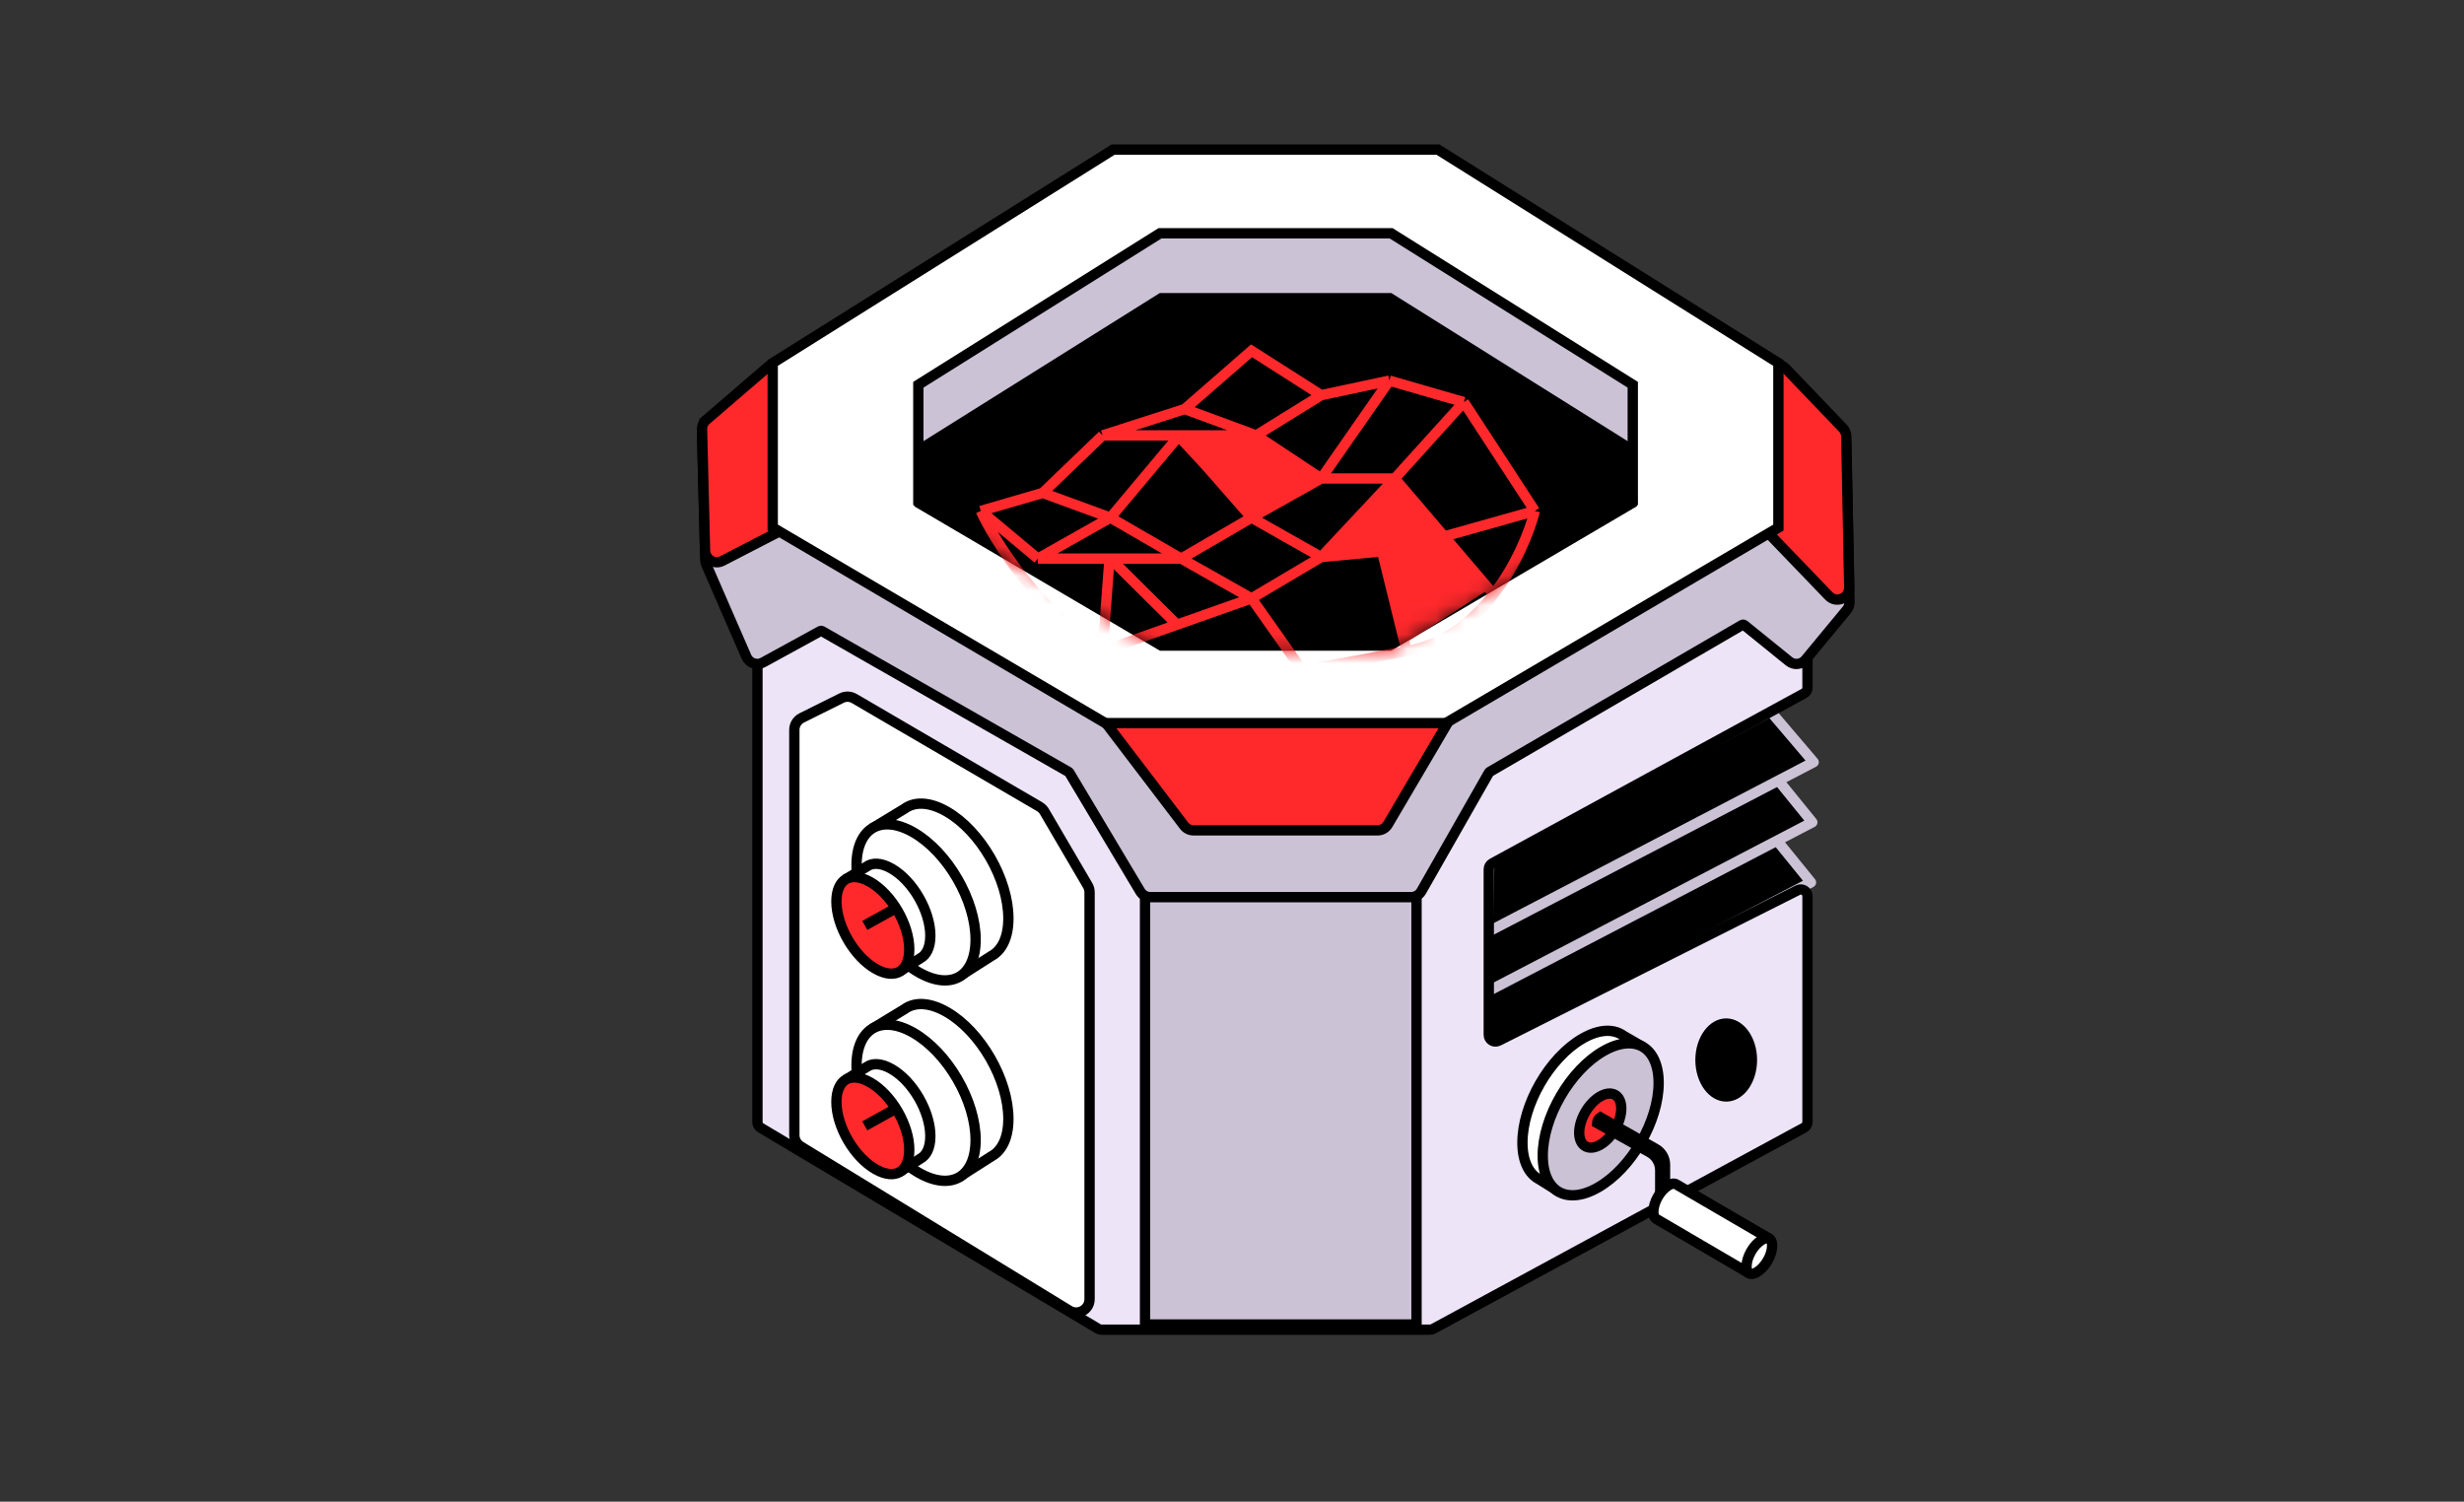 <svg width="169" height="103" viewBox="0 0 169 103" fill="none" xmlns="http://www.w3.org/2000/svg">
<rect x="0" y="0" width="169" height="103" fill="#333333" stroke="none"/>
<g id="Build">
<g id="Group-2035875676&#229;&#164;&#135;&#228;&#187;&#189;">
<g id="Group 2035875866">
<g id="Group 2035875595">
<g id="Group 2035875680">
<path id="Vector 4026" d="M124.21 60.524L121.746 57.489L101.961 67.364L101.854 72.175L124.21 60.524Z" fill="black" stroke="#CCC2D6" stroke-width="0.708" stroke-linejoin="round"/>
<path id="Vector 4025" d="M124.301 56.4L121.837 53.365L102.053 63.24L101.945 68.051L124.301 56.4Z" fill="black" stroke="#CCC2D6" stroke-width="0.708" stroke-linejoin="round"/>
<path id="Vector 4024" d="M124.394 52.276L121.441 48.807L102.146 59.117L102.038 63.928L124.394 52.276Z" fill="black" stroke="#CCC2D6" stroke-width="0.708" stroke-linejoin="round"/>
<path id="Vector 4022" d="M51.951 76.963V44.533C51.951 44.48 51.96 44.428 51.978 44.378L52.992 41.549C53.058 41.367 53.23 41.245 53.424 41.245H123.513C123.766 41.245 123.972 41.45 123.972 41.703V47.16C123.972 47.328 123.88 47.482 123.733 47.563L102.351 59.218C102.204 59.299 102.112 59.453 102.112 59.621V70.98C102.112 71.321 102.472 71.542 102.777 71.389L123.307 61.058C123.612 60.905 123.972 61.126 123.972 61.467V76.95C123.972 77.118 123.88 77.273 123.732 77.353L98.303 91.146C98.236 91.183 98.161 91.202 98.084 91.202H75.547C75.464 91.202 75.383 91.18 75.312 91.137L52.175 77.356C52.036 77.274 51.951 77.124 51.951 76.963Z" fill="#EDE4F7" stroke="black" stroke-width="0.708"/>
<path id="Union" d="M121.602 24.871L121.602 24.871C121.448 24.711 121.235 24.62 121.013 24.621L53.954 24.849C53.766 24.85 53.585 24.915 53.44 25.034L48.447 29.142L48.672 29.416L48.447 29.142C48.254 29.301 48.145 29.54 48.151 29.791L48.373 38.415C48.376 38.519 48.398 38.622 48.44 38.718L51.196 45.051C51.386 45.489 51.912 45.669 52.331 45.439L56.268 43.283C56.3 43.265 56.338 43.266 56.37 43.284L73.3 52.951C73.316 52.96 73.329 52.972 73.338 52.988L78.205 61.14C78.351 61.386 78.616 61.536 78.902 61.536H96.784C97.076 61.536 97.345 61.379 97.49 61.126L102.129 52.985C102.138 52.969 102.151 52.956 102.167 52.947L119.505 42.856C119.542 42.834 119.589 42.838 119.623 42.865L122.706 45.36C123.052 45.64 123.56 45.589 123.843 45.246L126.667 41.831C126.791 41.681 126.857 41.491 126.853 41.297L126.63 30.417C126.626 30.213 126.545 30.018 126.404 29.871L121.602 24.871Z" fill="#CCC2D6" stroke="black" stroke-width="0.708"/>
<path id="Vector 4021" d="M121.087 36.356L125.436 40.876C125.949 41.409 126.849 41.036 126.834 40.297L126.63 29.919C126.626 29.715 126.546 29.52 126.405 29.372L122.463 25.26C121.962 24.737 121.079 25.081 121.064 25.805L120.86 35.776C120.856 35.992 120.938 36.201 121.087 36.356Z" fill="#FF292C" stroke="black" stroke-width="0.708"/>
<path id="Vector 4020" d="M48.433 28.807L48.664 29.076L48.433 28.807C48.248 28.966 48.145 29.2 48.151 29.443L48.357 37.771C48.372 38.37 49.009 38.748 49.542 38.473L54.818 35.748C55.123 35.591 55.296 35.259 55.251 34.919L54.024 25.656C53.939 25.016 53.178 24.726 52.688 25.147L48.433 28.807Z" fill="#FF292C" stroke="black" stroke-width="0.708"/>
<path id="Rectangle 34627121" d="M98.753 10.339L98.624 10.258L98.433 10.258L76.542 10.258L76.351 10.258L76.222 10.339L53.114 24.824L52.999 24.895L52.999 24.992L52.999 36.085L52.999 36.186L53.123 36.259L76.232 49.844L76.359 49.919L76.542 49.919L98.433 49.919L98.616 49.919L98.744 49.844L121.853 36.259L121.976 36.186L121.976 36.085L121.976 24.992L121.976 24.895L121.862 24.824L98.753 10.339Z" fill="white" stroke="black" stroke-width="0.708"/>
<path id="Rectangle 34627130" d="M95.543 16.082L95.414 16.001L95.223 16.001L79.752 16.001L79.562 16.001L79.433 16.082L63.102 26.318L62.987 26.39L62.987 26.487L62.987 34.326L62.987 34.428L63.111 34.5L79.442 44.101L79.57 44.176L79.752 44.176L95.223 44.176L95.406 44.176L95.534 44.101L111.864 34.5L111.988 34.428L111.988 34.326L111.988 26.487L111.988 26.39L111.874 26.318L95.543 16.082Z" fill="#CCC2D6" stroke="black" stroke-width="0.708"/>
<path id="Intersect" d="M63.233 30.743L63.068 30.847L63.068 31.043L63.068 34.325L63.068 34.528L63.242 34.63L79.573 44.231L79.656 44.279H79.752H95.223H95.319L95.403 44.231L111.733 34.63L111.908 34.528V34.325V31.043V30.847L111.742 30.743L95.411 20.507L95.325 20.453H95.223L79.752 20.453H79.651L79.564 20.507L63.233 30.743Z" fill="black" stroke="black" stroke-width="0.708"/>
<g id="Group 2035875678">
<mask id="mask0_878_7122" style="mask-type:alpha" maskUnits="userSpaceOnUse" x="62" y="20" width="51" height="25">
<path id="Intersect_2" d="M63.233 30.743L63.068 30.847L63.068 31.043L63.068 34.325L63.068 34.528L63.242 34.63L79.573 44.231L79.656 44.279H79.752H95.223H95.319L95.403 44.231L111.733 34.63L111.908 34.528V34.325V31.043V30.847L111.742 30.743L95.411 20.507L95.325 20.453H95.223L79.752 20.453H79.651L79.564 20.507L63.233 30.743Z" fill="white" stroke="black" stroke-width="0.708"/>
</mask>
<g mask="url(#mask0_878_7122)">
<path id="Vector 4115" d="M67.269 35.046L71.518 33.809M67.269 35.046C68.208 37.09 71.193 41.873 75.624 44.65M67.269 35.046L71.182 38.316M71.518 33.809L75.624 29.863M71.518 33.809L76.161 35.506M75.624 29.863L81.257 28.056M75.624 29.863H80.892M81.257 28.056L85.84 24.062L90.615 27.105M81.257 28.056L86.16 29.863M90.615 27.105L95.293 26.107M90.615 27.105L86.16 29.863M95.293 26.107L100.401 27.581M95.293 26.107L90.615 32.821M100.401 27.581L105.271 35.046M100.401 27.581L95.661 32.821M105.271 35.046C104.899 36.503 103.978 38.781 102.441 40.767M105.271 35.046L99.051 36.794M75.624 44.65C79.289 46.947 84.376 46.724 89.308 45.966M75.624 44.65L76.099 38.316M75.624 44.65L80.732 42.847M86.16 29.863L90.615 32.821M86.16 29.863H80.892M90.615 32.821H95.661M90.615 32.821L85.84 35.506M95.661 32.821L90.615 38.21M95.661 32.821L99.051 36.794M102.441 40.767C101.018 42.605 99.067 44.193 96.534 44.65C94.306 45.052 91.827 45.579 89.308 45.966M102.441 40.767L99.051 36.794M85.84 35.506L81.015 38.316M85.84 35.506L80.892 29.863M85.84 35.506L90.615 38.21M81.015 38.316L80.832 38.21M81.015 38.316H76.161M71.182 38.316L76.161 35.506M71.182 38.316H76.099M76.161 35.506L80.832 38.21M76.161 35.506L80.892 29.863M85.84 41.043L80.832 38.21M85.84 41.043L89.308 45.966M85.84 41.043L90.615 38.21M85.84 41.043L80.732 42.847M90.615 38.21L94.79 37.82M99.051 36.794L94.79 37.82M94.79 37.82L96.534 44.886M76.099 38.316H76.161M76.161 38.316L80.732 42.847" stroke="#FF292C" stroke-width="0.708"/>
<path id="Vector 4116" d="M86.192 30.019H80.924L85.897 35.307L90.322 32.915L86.192 30.019Z" fill="#FF292C" stroke="#FF292C" stroke-width="0.708"/>
<path id="Vector 4117" d="M90.618 38.219L95.511 32.955L102.118 40.425L96.404 44.124L94.904 37.899L90.618 38.219Z" fill="#FF292C"/>
</g>
</g>
<path id="Vector 4019" d="M76.572 49.599H75.857L76.29 50.168L81.214 56.633C81.368 56.834 81.607 56.953 81.861 56.953H94.487C94.775 56.953 95.041 56.801 95.188 56.553L98.966 50.133L99.28 49.599H98.661H76.572Z" fill="#FF292C" stroke="black" stroke-width="0.708"/>
<ellipse id="Ellipse 7047" cx="118.397" cy="72.706" rx="2.118" ry="2.854" fill="black"/>
<path id="Vector 4028" d="M54.482 50.062V77.854C54.482 78.174 54.648 78.47 54.921 78.637L73.336 89.891C73.947 90.264 74.731 89.825 74.731 89.109V61.201C74.731 61.038 74.687 60.878 74.605 60.738L71.631 55.66C71.551 55.524 71.438 55.411 71.302 55.331L58.591 47.911C58.324 47.755 57.997 47.744 57.72 47.882L54.99 49.241C54.679 49.396 54.482 49.714 54.482 50.062Z" fill="white" stroke="black" stroke-width="0.708"/>
<path id="Rectangle 34627122" d="M78.536 61.536H97.156V90.847H78.536V61.536Z" fill="#CCC2D6" stroke="black" stroke-width="0.708"/>
<g id="Group 2035875587">
<g id="Group 2035875582">
<path id="Ellipse 9" d="M62.031 55.476L62.043 55.469L62.054 55.461C62.704 54.992 63.715 54.959 64.949 55.674C66.095 56.338 67.153 57.491 67.924 58.831C68.696 60.172 69.163 61.666 69.163 62.994C69.163 64.356 68.677 65.204 68.004 65.565L67.993 65.571L67.981 65.579L66.096 66.781L60.106 56.647L62.031 55.476Z" fill="white" stroke="black" stroke-width="0.708"/>
<path id="Ellipse 10" d="M66.915 64.444C66.915 65.778 66.448 66.622 65.793 66.999C65.138 67.375 64.169 67.357 63.008 66.689C61.849 66.023 60.78 64.865 60 63.519C59.22 62.174 58.748 60.673 58.748 59.341C58.748 58.007 59.215 57.163 59.87 56.787C60.525 56.41 61.494 56.429 62.655 57.096C63.814 57.763 64.883 58.92 65.663 60.266C66.443 61.612 66.915 63.112 66.915 64.444Z" fill="white" stroke="black" stroke-width="0.708"/>
</g>
<g id="Group 2035875583">
<path id="Ellipse 9_2" d="M59.417 59.455L59.429 59.447L59.44 59.439C59.803 59.178 60.395 59.138 61.164 59.584C61.877 59.996 62.542 60.719 63.03 61.567C63.518 62.414 63.81 63.354 63.81 64.18C63.81 65.028 63.508 65.519 63.132 65.721L63.12 65.727L63.108 65.734L62.007 66.437L58.286 60.142L59.417 59.455Z" fill="white" stroke="black" stroke-width="0.708"/>
<path id="Ellipse 10_2" d="M62.364 65.112C62.364 65.943 62.075 66.433 61.707 66.644C61.338 66.856 60.766 66.861 60.042 66.445C59.321 66.031 58.648 65.305 58.155 64.454C57.662 63.603 57.367 62.66 57.367 61.831C57.367 61 57.657 60.51 58.025 60.299C58.394 60.087 58.966 60.082 59.689 60.498C60.411 60.913 61.083 61.638 61.577 62.489C62.07 63.34 62.364 64.283 62.364 65.112Z" fill="#FF292C" stroke="black" stroke-width="0.708"/>
<path id="Vector 4032" d="M61.385 62.328L59.314 63.474" stroke="black" stroke-width="0.708"/>
</g>
</g>
<g id="Group 2035875586">
<g id="Group 2035875584">
<path id="Ellipse 9_3" d="M62.031 69.223L62.043 69.216L62.054 69.208C62.704 68.739 63.715 68.707 64.949 69.421C66.095 70.085 67.153 71.238 67.924 72.578C68.696 73.919 69.163 75.413 69.163 76.741C69.163 78.103 68.677 78.951 68.004 79.312L67.993 79.319L67.981 79.326L66.096 80.528L60.106 70.394L62.031 69.223Z" fill="white" stroke="black" stroke-width="0.708"/>
<path id="Ellipse 10_3" d="M66.915 78.191C66.915 79.525 66.448 80.369 65.793 80.746C65.138 81.122 64.169 81.104 63.008 80.436C61.849 79.77 60.78 78.612 60 77.266C59.22 75.921 58.748 74.42 58.748 73.088C58.748 71.754 59.215 70.91 59.87 70.534C60.525 70.157 61.494 70.176 62.655 70.843C63.814 71.51 64.883 72.667 65.663 74.013C66.443 75.359 66.915 76.859 66.915 78.191Z" fill="white" stroke="black" stroke-width="0.708"/>
</g>
<g id="Group 2035875585">
<path id="Ellipse 9_4" d="M59.417 73.203L59.429 73.195L59.44 73.187C59.803 72.926 60.395 72.886 61.164 73.332C61.877 73.744 62.542 74.467 63.03 75.315C63.518 76.162 63.81 77.102 63.81 77.927C63.81 78.776 63.508 79.267 63.132 79.469L63.12 79.475L63.108 79.483L62.007 80.185L58.286 73.89L59.417 73.203Z" fill="white" stroke="black" stroke-width="0.708"/>
<path id="Ellipse 10_4" d="M62.364 78.86C62.364 79.691 62.075 80.181 61.707 80.392C61.338 80.604 60.766 80.609 60.042 80.193C59.321 79.779 58.648 79.053 58.155 78.202C57.662 77.351 57.367 76.408 57.367 75.579C57.367 74.748 57.657 74.258 58.025 74.047C58.394 73.835 58.966 73.83 59.689 74.246C60.411 74.661 61.083 75.386 61.577 76.237C62.07 77.088 62.364 78.031 62.364 78.86Z" fill="#FF292C" stroke="black" stroke-width="0.708"/>
<path id="Vector 4032_2" d="M61.385 76.076L59.314 77.222" stroke="black" stroke-width="0.708"/>
</g>
</g>
<g id="Group 102">
<path id="Ellipse 11" d="M111.371 71.052L111.355 71.043L111.341 71.033C110.711 70.578 109.729 70.545 108.526 71.242C107.41 71.888 106.379 73.011 105.627 74.318C104.875 75.624 104.42 77.081 104.42 78.374C104.42 79.702 104.893 80.525 105.545 80.875L105.556 80.88L105.566 80.886L106.599 81.532L112.431 71.665L111.371 71.052Z" fill="white" stroke="black" stroke-width="0.708"/>
<path id="Ellipse 12" d="M105.814 79.261C105.814 80.561 106.269 81.38 106.904 81.746C107.54 82.111 108.481 82.094 109.612 81.444C110.741 80.794 111.783 79.666 112.543 78.355C113.304 77.043 113.763 75.581 113.763 74.283C113.763 72.984 113.308 72.164 112.673 71.799C112.037 71.433 111.096 71.451 109.965 72.101C108.836 72.75 107.794 73.878 107.034 75.19C106.273 76.501 105.814 77.964 105.814 79.261Z" fill="#CCC2D6" stroke="black" stroke-width="0.708"/>
<path id="Ellipse 10_5" d="M108.313 77.691C108.313 78.606 108.958 78.979 109.757 78.52C110.555 78.061 111.2 76.947 111.2 76.031C111.2 75.116 110.555 74.744 109.757 75.203C108.958 75.661 108.313 76.776 108.313 77.691Z" fill="#FF292C" stroke="black" stroke-width="0.708"/>
<path id="Ellipse 16" d="M113.576 78.81L109.762 76.637C109.717 76.666 109.659 76.724 109.611 76.808C109.563 76.891 109.542 76.971 109.539 77.025L113.146 79.038C113.593 79.288 113.871 79.76 113.871 80.273V81.891L114.2 81.875V79.884C114.2 79.44 113.962 79.03 113.576 78.81Z" fill="white" stroke="black" stroke-width="0.708"/>
<path id="Ellipse 13" d="M114.996 81.249L114.981 81.24L114.967 81.23C114.899 81.181 114.734 81.134 114.442 81.303C114.172 81.46 113.908 81.742 113.71 82.085C113.513 82.429 113.401 82.799 113.401 83.112C113.401 83.436 113.513 83.561 113.587 83.6L113.587 83.6L113.599 83.607L119.671 87.163L121.073 84.791L114.996 81.249Z" fill="white" stroke="black" stroke-width="0.708"/>
<path id="Ellipse 14" d="M119.792 86.86C119.792 87.176 119.901 87.304 119.975 87.347C120.05 87.39 120.217 87.42 120.493 87.261C120.766 87.104 121.033 86.82 121.233 86.475C121.433 86.131 121.546 85.758 121.546 85.445C121.546 85.129 121.438 85.001 121.363 84.958C121.288 84.915 121.121 84.885 120.846 85.044C120.572 85.201 120.305 85.485 120.105 85.83C119.905 86.174 119.792 86.547 119.792 86.86Z" fill="white" stroke="black" stroke-width="0.708"/>
</g>
</g>
</g>
</g>
</g>
</g>
</svg>
